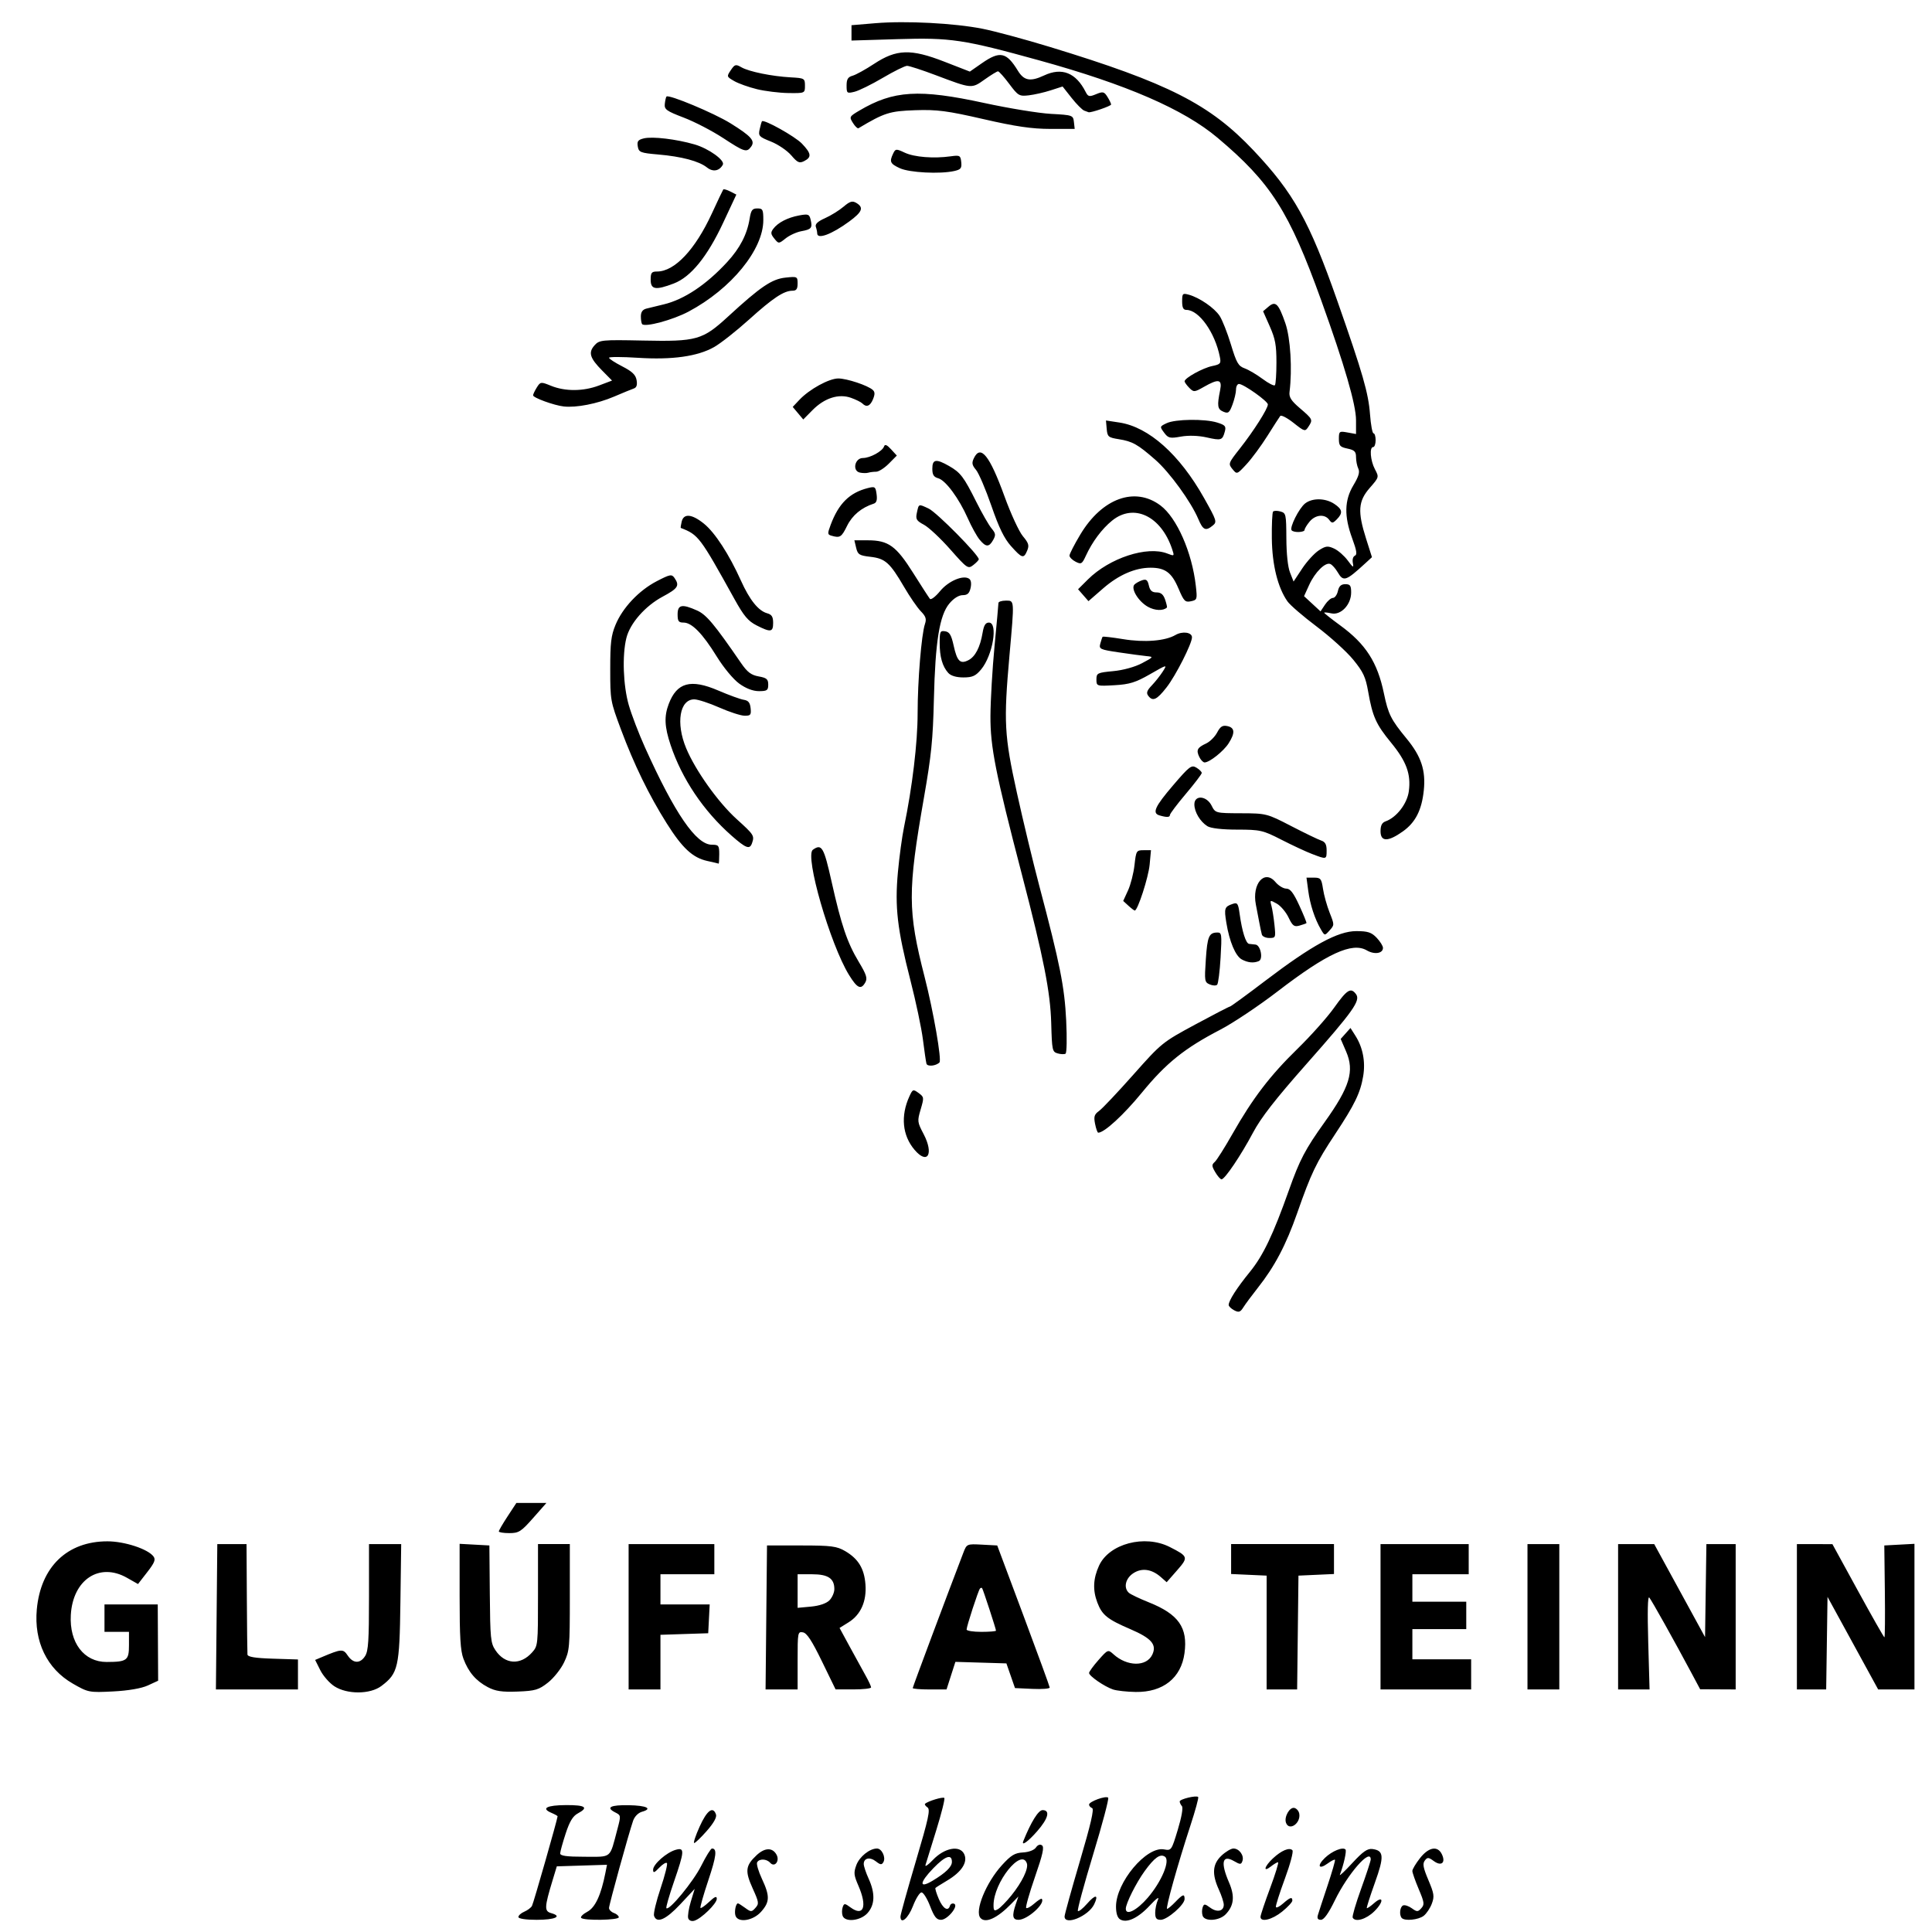 <?xml version="1.0" encoding="UTF-8" standalone="no"?>
<!-- Created with Inkscape (http://www.inkscape.org/) -->

<svg
   xmlns:dc="http://purl.org/dc/elements/1.1/"
   xmlns:cc="http://creativecommons.org/ns#"
   xmlns:rdf="http://www.w3.org/1999/02/22-rdf-syntax-ns#"
   xmlns:svg="http://www.w3.org/2000/svg"
   xmlns="http://www.w3.org/2000/svg"
   xmlns:sodipodi="http://sodipodi.sourceforge.net/DTD/sodipodi-0.dtd"
   xmlns:inkscape="http://www.inkscape.org/namespaces/inkscape"
   width="256mm"
   height="256mm"
   viewBox="0 0 256 256"
   version="1.1"
   id="svg8"
   inkscape:version="0.92.2 5c3e80d, 2017-08-06"
   sodipodi:docname="Laxness.svg">
  <defs
     id="defs2" />
  <sodipodi:namedview
     id="base"
     pagecolor="#ffffff"
     bordercolor="#666666"
     borderopacity="1.0"
     inkscape:pageopacity="0"
     inkscape:pageshadow="2"
     inkscape:zoom="0.24748737"
     inkscape:cx="517.2839"
     inkscape:cy="582.85566"
     inkscape:document-units="mm"
     inkscape:current-layer="layer1"
     showgrid="false"
     showguides="false"
     inkscape:window-width="1280"
     inkscape:window-height="778"
     inkscape:window-x="0"
     inkscape:window-y="0"
     inkscape:window-maximized="1" />
  <g
     inkscape:label="Layer 1"
     inkscape:groupmode="layer"
     id="layer1"
     transform="translate(0,-41)">
    <path
       style="fill:#000000;stroke-width:0.343"
       d="m 91.194,295.183 c -0.096,-0.281 0.057,-1.272 0.34,-2.203 l 0.515,-1.693 -1.919,2.05 c -1.904,2.033 -3.11,2.562 -3.467,1.52 -0.1,-0.291 0.291,-1.931 0.868,-3.643 0.577,-1.712 0.955,-3.219 0.84,-3.348 -0.115,-0.129 -0.574,0.149 -1.02,0.617 -0.651,0.685 -0.81,0.737 -0.81,0.262 0,-0.725 1.791,-2.298 3.002,-2.637 1.197,-0.334 1.169,0.146 -0.249,4.258 -0.628,1.821 -1.076,3.385 -0.995,3.475 0.352,0.394 3.573,-3.52 4.617,-5.611 0.63,-1.261 1.27,-2.293 1.422,-2.293 0.71,0 0.595,0.993 -0.487,4.229 -0.643,1.923 -1.109,3.563 -1.035,3.646 0.074,0.083 0.591,-0.28 1.149,-0.805 0.747,-0.704 1.014,-0.811 1.014,-0.405 0,0.635 -2.051,2.635 -2.982,2.907 -0.365,0.107 -0.701,-0.03 -0.803,-0.327 z m 57.224,0.143 c -0.354,-0.222 -0.541,-0.808 -0.541,-1.7 0,-3.195 4.024,-7.996 6.349,-7.573 0.984,0.179 1.005,0.149 1.837,-2.602 0.509,-1.684 0.725,-2.919 0.547,-3.128 -0.162,-0.19 -0.295,-0.469 -0.295,-0.62 0,-0.313 2.223,-0.846 2.453,-0.589 0.083,0.093 -0.38,1.789 -1.028,3.769 -1.68,5.127 -3.336,11.049 -3.089,11.049 0.116,0 0.604,-0.409 1.085,-0.909 1.005,-1.044 1.228,-1.114 1.228,-0.39 0,0.754 -2.293,2.752 -3.157,2.752 -0.575,0 -0.737,-0.205 -0.737,-0.932 0,-0.513 0.164,-1.29 0.364,-1.726 0.218,-0.475 -0.212,-0.172 -1.071,0.755 -1.555,1.678 -3.074,2.388 -3.944,1.843 z m 3.684,-2.889 c 1.826,-2.132 2.984,-4.912 2.257,-5.415 -0.62,-0.429 -1.387,0.116 -2.689,1.914 -1.13,1.56 -2.495,4.287 -2.495,4.983 0,0.964 1.47,0.22 2.927,-1.481 z m -83.411,2.577 c 0,-0.205 0.351,-0.522 0.78,-0.704 0.429,-0.183 0.888,-0.528 1.02,-0.768 0.2,-0.363 3.392,-11.536 3.392,-11.874 0,-0.06 -0.374,-0.268 -0.831,-0.463 -1.395,-0.594 -0.594,-1.01 1.966,-1.021 2.566,-0.011 3.019,0.313 1.542,1.106 -0.653,0.351 -1.083,1.062 -1.603,2.655 -0.391,1.197 -0.72,2.38 -0.73,2.63 -0.014,0.335 0.837,0.454 3.234,0.454 3.669,0 3.298,0.308 4.331,-3.588 0.502,-1.891 0.501,-1.893 -0.286,-2.295 -1.274,-0.65 -0.623,-0.99 1.81,-0.947 2.37,0.042 3.212,0.459 1.752,0.869 -0.5,0.14 -0.984,0.63 -1.178,1.192 -0.589,1.704 -3.187,11.117 -3.19,11.559 -10e-4,0.236 0.289,0.534 0.646,0.66 0.357,0.127 0.649,0.383 0.649,0.57 0,0.391 -4.645,0.468 -4.989,0.082 -0.126,-0.141 0.245,-0.509 0.825,-0.818 1.044,-0.556 1.814,-2.218 2.392,-5.166 l 0.207,-1.054 -3.325,0.104 -3.325,0.104 -0.561,1.852 c -1.089,3.591 -1.109,4.089 -0.174,4.351 1.515,0.426 0.51,0.883 -1.941,0.883 -1.432,0 -2.415,-0.151 -2.415,-0.372 z m 28.766,-0.173 c -0.18,-0.526 0.041,-1.635 0.326,-1.635 0.076,0 0.508,0.271 0.958,0.601 0.762,0.559 0.857,0.559 1.355,0.001 0.498,-0.558 0.472,-0.741 -0.367,-2.596 -1.033,-2.285 -0.951,-2.998 0.503,-4.369 1.097,-1.033 2.112,-1.071 2.656,-0.098 0.47,0.84 -0.236,1.754 -0.836,1.082 -0.479,-0.536 -1.446,-0.569 -1.728,-0.058 -0.115,0.208 0.169,1.186 0.63,2.174 1.075,2.302 1.056,3.076 -0.11,4.381 -1.067,1.195 -3.052,1.498 -3.388,0.517 z m 14.19,0 c -0.103,-0.3 -0.097,-0.808 0.013,-1.13 0.183,-0.534 0.273,-0.531 1.035,0.028 1.74,1.276 2.249,-0.102 1.055,-2.854 -0.619,-1.427 -0.651,-1.745 -0.279,-2.752 0.412,-1.115 1.759,-2.195 2.736,-2.195 0.638,0 1.195,1.173 0.852,1.794 -0.218,0.395 -0.398,0.38 -0.988,-0.083 -0.803,-0.63 -1.621,-0.458 -1.621,0.341 0,0.286 0.292,1.162 0.649,1.945 0.884,1.941 0.835,3.459 -0.148,4.559 -0.927,1.038 -2.994,1.255 -3.305,0.347 z m 7.671,0.101 c 0,-0.244 0.912,-3.521 2.026,-7.283 1.705,-5.755 1.951,-6.891 1.551,-7.168 -0.261,-0.181 -0.407,-0.395 -0.323,-0.476 0.368,-0.355 2.385,-0.966 2.556,-0.774 0.104,0.116 -0.377,2.039 -1.069,4.272 -0.692,2.233 -1.333,4.305 -1.426,4.605 -0.093,0.3 0.347,7.3e-4 0.977,-0.665 1.522,-1.607 3.568,-1.995 4.146,-0.787 0.514,1.076 -0.322,2.374 -2.275,3.531 -0.776,0.46 -1.465,0.895 -1.53,0.969 -0.065,0.073 0.134,0.726 0.442,1.45 0.553,1.298 1.242,1.715 1.485,0.899 0.069,-0.23 0.31,-0.349 0.537,-0.264 0.671,0.251 -0.853,2.135 -1.727,2.135 -0.588,0 -0.897,-0.388 -1.446,-1.817 -0.384,-0.999 -0.895,-1.817 -1.136,-1.817 -0.241,0 -0.752,0.818 -1.136,1.817 -0.631,1.642 -1.654,2.491 -1.654,1.373 z m 4.263,-4.741 c 1.729,-1.038 2.552,-1.841 2.552,-2.489 0,-1.093 -0.876,-0.801 -2.441,0.815 -1.89,1.951 -1.945,2.774 -0.111,1.674 z m 6.338,4.943 c -0.807,-0.904 0.725,-4.672 2.849,-7.007 1.198,-1.316 1.7,-1.619 2.785,-1.678 0.772,-0.042 1.485,-0.314 1.712,-0.653 0.238,-0.356 0.55,-0.467 0.804,-0.287 0.321,0.227 0.109,1.182 -0.932,4.189 -0.741,2.142 -1.265,3.988 -1.163,4.101 0.102,0.114 0.58,-0.141 1.063,-0.567 0.483,-0.425 0.932,-0.713 0.998,-0.639 0.532,0.596 -1.888,2.783 -3.079,2.783 -0.791,0 -0.884,-0.53 -0.363,-2.066 l 0.347,-1.023 -0.915,0.944 c -1.869,1.928 -3.435,2.654 -4.106,1.903 z m 4.093,-2.988 c 1.421,-1.762 2.289,-3.561 2.052,-4.253 -0.717,-2.094 -4.415,2.547 -4.415,5.541 0,0.738 0.094,0.82 0.596,0.52 0.328,-0.196 1.123,-1.01 1.767,-1.808 z m 7.049,2.786 c 0,-0.244 0.913,-3.54 2.028,-7.325 1.454,-4.932 1.913,-6.925 1.623,-7.036 -0.223,-0.086 -0.406,-0.293 -0.406,-0.46 0,-0.41 2.257,-1.226 2.534,-0.916 0.12,0.134 -0.777,3.518 -1.993,7.52 -1.216,4.002 -2.126,7.371 -2.021,7.488 0.104,0.117 0.647,-0.311 1.206,-0.951 1.12,-1.283 1.582,-1.251 0.953,0.065 -0.752,1.573 -3.924,2.879 -3.924,1.616 z m 18.291,-0.101 c -0.103,-0.3 -0.101,-0.796 0.005,-1.103 0.17,-0.496 0.281,-0.492 1.006,0.04 0.911,0.668 1.793,0.475 1.793,-0.394 0,-0.314 -0.292,-1.212 -0.649,-1.996 -0.949,-2.082 -0.848,-3.382 0.349,-4.51 0.549,-0.517 1.261,-0.941 1.583,-0.941 0.763,0 1.438,0.929 1.193,1.643 -0.172,0.503 -0.293,0.505 -1.131,0.019 -1.546,-0.895 -1.795,0.188 -0.651,2.826 0.792,1.826 0.663,3.078 -0.435,4.224 -0.845,0.881 -2.785,1.003 -3.063,0.192 z m 7.671,0.151 c 0,-0.217 0.575,-1.934 1.277,-3.816 0.702,-1.882 1.173,-3.422 1.046,-3.422 -0.127,0 -0.556,0.255 -0.952,0.566 -1.072,0.841 -0.873,0.005 0.251,-1.053 1.139,-1.073 2.227,-1.528 2.611,-1.093 0.15,0.17 -0.302,1.862 -1.004,3.761 -0.702,1.899 -1.237,3.587 -1.19,3.751 0.048,0.164 0.471,-0.04 0.941,-0.454 0.95,-0.837 1.239,-0.928 1.239,-0.392 0,0.199 -0.606,0.853 -1.347,1.454 -1.335,1.083 -2.872,1.457 -2.872,0.698 z m 7.605,-0.242 c 0.101,-0.35 0.677,-2.108 1.279,-3.907 0.602,-1.799 1.044,-3.334 0.983,-3.411 -0.061,-0.077 -0.493,0.14 -0.961,0.483 -1.191,0.874 -1.47,0.323 -0.372,-0.735 0.944,-0.91 2.384,-1.494 2.729,-1.108 0.17,0.19 -0.236,2.011 -0.746,3.347 -0.083,0.217 0.663,-0.489 1.658,-1.567 1.399,-1.517 1.999,-1.935 2.654,-1.847 1.528,0.205 1.583,0.969 0.321,4.487 -0.638,1.78 -1.117,3.284 -1.065,3.343 0.052,0.059 0.473,-0.225 0.934,-0.631 1.298,-1.143 1.351,-0.214 0.06,1.055 -1.078,1.06 -2.513,1.48 -2.866,0.84 -0.087,-0.158 0.415,-1.877 1.117,-3.821 0.701,-1.944 1.275,-3.695 1.275,-3.892 0,-1.574 -3.03,1.881 -4.75,5.417 -0.842,1.73 -1.448,2.579 -1.844,2.581 -0.416,0.001 -0.535,-0.185 -0.405,-0.634 z m 11.11,0.394 c -0.365,-0.408 -0.24,-1.505 0.189,-1.67 0.223,-0.086 0.743,0.089 1.155,0.389 0.668,0.485 0.804,0.484 1.246,-0.011 0.445,-0.498 0.41,-0.76 -0.344,-2.544 -0.462,-1.094 -0.84,-2.172 -0.84,-2.395 0,-0.224 0.453,-0.985 1.007,-1.691 1.159,-1.479 2.346,-1.69 2.906,-0.519 0.538,1.126 -0.069,1.632 -1.074,0.895 -0.697,-0.511 -0.851,-0.519 -1.191,-0.06 -0.312,0.421 -0.217,0.939 0.473,2.572 0.764,1.808 0.817,2.17 0.463,3.129 -0.221,0.597 -0.706,1.324 -1.078,1.615 -0.692,0.543 -2.523,0.724 -2.912,0.288 z M 92.707,283.03 c 0.968,-2.148 1.773,-2.747 2.164,-1.608 0.128,0.372 -0.296,1.134 -1.214,2.18 -0.775,0.885 -1.527,1.608 -1.671,1.608 -0.144,0 0.181,-0.981 0.721,-2.18 z m 42.894,1.908 c 1.024,-2.536 1.991,-4.088 2.546,-4.088 1.045,0 0.758,1.114 -0.722,2.803 -1.219,1.391 -2.124,2.029 -1.824,1.286 z m 34.796,-2.425 c -0.263,-0.768 0.485,-2.088 1.108,-1.954 0.298,0.064 0.593,0.409 0.654,0.766 0.222,1.289 -1.362,2.357 -1.762,1.188 z M 9.626,264.074 c -3.402,-1.956 -5.143,-5.563 -4.748,-9.834 0.521,-5.63 4.034,-9.011 9.36,-9.006 2.271,0.001 5.37,1.02 6.099,2.003 0.311,0.419 0.149,0.825 -0.833,2.088 l -1.218,1.568 -1.464,-0.83 c -3.663,-2.076 -7.171,0.248 -7.439,4.927 -0.21,3.676 1.746,6.24 4.753,6.23 2.692,-0.009 2.954,-0.206 2.954,-2.218 v -1.775 H 15.468 13.845 v -1.817 -1.817 h 3.529 3.529 l 0.026,5.055 0.026,5.055 -1.365,0.628 c -0.85,0.391 -2.588,0.69 -4.61,0.792 -3.172,0.16 -3.293,0.136 -5.355,-1.049 z m 34.679,0.365 c -0.65,-0.422 -1.489,-1.38 -1.865,-2.129 l -0.683,-1.361 0.891,-0.376 c 2.61,-1.1 2.816,-1.113 3.426,-0.207 0.727,1.079 1.66,1.1 2.315,0.052 0.415,-0.663 0.505,-2.061 0.505,-7.813 v -7.006 h 2.133 2.133 l -0.104,7.722 c -0.116,8.62 -0.294,9.401 -2.523,11.083 -1.478,1.115 -4.537,1.133 -6.228,0.035 z m 20.329,0.116 c -1.578,-0.838 -2.563,-1.99 -3.23,-3.776 -0.394,-1.055 -0.502,-2.844 -0.502,-8.28 v -6.934 l 1.972,0.108 1.972,0.108 0.056,6.424 c 0.052,5.906 0.111,6.507 0.739,7.45 1.267,1.904 3.317,2.031 4.863,0.3 0.772,-0.864 0.783,-0.977 0.783,-7.617 v -6.74 h 2.109 2.109 v 7.029 c 0,6.657 -0.04,7.114 -0.755,8.631 -0.415,0.881 -1.377,2.092 -2.137,2.692 -1.222,0.964 -1.689,1.102 -4.032,1.191 -2.066,0.079 -2.936,-0.051 -3.948,-0.588 z m 82.842,0.307 c -1.134,-0.382 -3.169,-1.784 -3.169,-2.183 0,-0.168 0.564,-0.943 1.253,-1.722 1.236,-1.397 1.263,-1.408 1.979,-0.76 1.818,1.648 4.387,1.672 5.148,0.048 0.622,-1.328 -0.104,-2.167 -2.921,-3.378 -3.05,-1.311 -3.737,-1.867 -4.367,-3.533 -0.621,-1.643 -0.551,-3.164 0.226,-4.868 1.33,-2.919 6.052,-4.169 9.374,-2.481 2.462,1.251 2.494,1.354 0.957,3.108 l -1.365,1.558 -0.775,-0.683 c -1.212,-1.068 -2.526,-1.247 -3.657,-0.5 -1.035,0.685 -1.312,1.925 -0.577,2.588 0.223,0.201 1.406,0.766 2.629,1.255 3.96,1.582 5.201,3.349 4.74,6.749 -0.445,3.283 -2.843,5.187 -6.464,5.134 -1.167,-0.017 -2.521,-0.166 -3.01,-0.331 z m -118.774,-9.632 0.091,-9.631 h 1.937 1.937 l 0.041,7.086 c 0.022,3.898 0.059,7.291 0.081,7.541 0.029,0.323 0.999,0.484 3.367,0.558 l 3.326,0.104 v 1.986 1.986 l -5.436,2.4e-4 -5.436,2.5e-4 z m 54.593,-2.3e-4 v -9.63 h 5.679 5.679 v 1.999 1.999 h -3.57 -3.57 v 1.999 1.999 h 3.262 3.262 l -0.098,1.908 -0.098,1.908 -3.164,0.104 -3.164,0.104 v 3.621 3.621 h -2.109 -2.109 z m 18.242,0.091 0.095,-9.539 4.543,3.2e-4 c 3.964,2.8e-4 4.707,0.096 5.823,0.752 1.732,1.017 2.517,2.306 2.678,4.399 0.173,2.244 -0.618,4.025 -2.234,5.032 l -1.197,0.746 1.374,2.53 c 0.756,1.392 1.695,3.103 2.088,3.802 0.393,0.7 0.715,1.395 0.716,1.544 6.5e-4,0.15 -1.058,0.271 -2.352,0.269 l -2.353,-0.004 -1.811,-3.721 c -1.333,-2.739 -1.997,-3.752 -2.515,-3.837 -0.685,-0.113 -0.704,-0.009 -0.704,3.725 v 3.841 h -2.123 -2.123 z m 8.365,-2.266 c 0.36,-0.365 0.654,-1.035 0.654,-1.489 0,-1.414 -0.83,-1.968 -2.944,-1.968 h -1.924 v 2.225 2.225 l 1.78,-0.165 c 1.096,-0.102 2.031,-0.42 2.434,-0.828 z m 11.039,11.621 c 0,-0.147 4.548,-12.304 6.701,-17.912 0.457,-1.191 0.471,-1.197 2.478,-1.09 l 2.018,0.108 3.466,9.267 c 1.906,5.097 3.476,9.397 3.489,9.555 0.013,0.159 -1.017,0.24 -2.289,0.182 l -2.312,-0.107 -0.569,-1.635 -0.569,-1.635 -3.38,-0.102 -3.38,-0.102 -0.587,1.829 -0.587,1.829 h -2.239 c -1.232,0 -2.239,-0.083 -2.239,-0.185 z m 11.034,-7.608 c 0,-0.224 -1.704,-5.438 -1.838,-5.623 -0.06,-0.083 -0.189,-0.062 -0.286,0.047 -0.219,0.245 -1.77,5.001 -1.77,5.428 0,0.171 0.876,0.31 1.947,0.31 1.071,0 1.947,-0.072 1.947,-0.161 z m 35.861,0.252 v -7.541 l -2.353,-0.107 -2.353,-0.107 v -1.983 -1.983 h 6.815 6.815 v 1.983 1.983 l -2.353,0.107 -2.353,0.107 -0.088,7.541 -0.088,7.541 -2.022,2e-4 -2.022,1.8e-4 z m 15.091,-2.09 v -9.63 h 5.842 5.842 v 1.999 1.999 h -3.732 -3.732 v 1.817 1.817 h 3.57 3.57 v 1.817 1.817 h -3.57 -3.57 v 1.999 1.999 h 3.894 3.894 v 1.999 1.999 h -6.004 -6.004 z m 19.472,0 v -9.63 h 2.109 2.109 v 9.63 9.63 h -2.109 -2.109 z m 12.008,0 v -9.63 h 2.392 2.392 l 3.369,6.163 3.369,6.163 0.089,-6.163 0.089,-6.163 h 1.94 1.94 v 9.63 9.63 l -2.353,-0.011 -2.353,-0.011 -1.11,-2.079 c -2.317,-4.342 -5.326,-9.725 -5.631,-10.074 -0.207,-0.237 -0.255,1.821 -0.14,5.905 l 0.177,6.269 h -2.084 -2.084 v -9.63 z m 23.691,0 v -9.63 l 2.353,0.004 2.353,0.004 3.38,6.174 c 1.859,3.396 3.438,6.174 3.51,6.174 0.072,0 0.098,-2.739 0.058,-6.087 l -0.073,-6.087 1.998,-0.108 1.998,-0.108 v 9.648 9.648 h -2.404 -2.404 l -3.356,-6.134 -3.356,-6.134 -0.089,6.134 -0.089,6.134 h -1.94 -1.94 z M 66.095,243.922 c 0,-0.123 0.524,-1.023 1.164,-1.999 l 1.164,-1.775 h 1.99 1.99 l -1.763,1.999 c -1.591,1.805 -1.898,1.999 -3.153,1.999 -0.765,0 -1.39,-0.101 -1.39,-0.224 z m 97.441,-29.301 c -0.402,-0.212 -0.73,-0.53 -0.73,-0.707 0,-0.573 1.075,-2.25 2.815,-4.389 1.756,-2.159 3.075,-4.922 5.176,-10.844 1.422,-4.006 2.149,-5.392 4.722,-8.99 3.335,-4.664 3.973,-6.76 2.848,-9.362 l -0.719,-1.663 0.649,-0.727 0.649,-0.727 0.655,1.032 c 0.983,1.549 1.347,3.439 1.029,5.344 -0.369,2.213 -1.124,3.774 -3.713,7.681 -2.523,3.806 -3.169,5.15 -5.027,10.456 -1.485,4.24 -2.979,7.079 -5.221,9.917 -0.787,0.997 -1.65,2.161 -1.918,2.588 -0.404,0.644 -0.611,0.71 -1.217,0.39 z m -2.503,-18.294 c -0.481,-0.821 -0.49,-0.992 -0.072,-1.363 0.263,-0.233 1.313,-1.896 2.335,-3.695 2.69,-4.738 4.989,-7.747 8.625,-11.293 1.766,-1.722 3.955,-4.178 4.864,-5.458 1.707,-2.402 2.207,-2.712 2.892,-1.788 0.63,0.85 -0.335,2.211 -6.561,9.253 -4.126,4.667 -6.028,7.109 -7.083,9.096 -1.6,3.013 -3.74,6.187 -4.171,6.187 -0.154,0 -0.527,-0.422 -0.829,-0.939 z m -39.849,-2.968 c -1.621,-1.902 -1.87,-4.491 -0.683,-7.088 0.433,-0.948 0.498,-0.971 1.213,-0.447 0.734,0.539 0.742,0.6 0.28,2.173 -0.46,1.564 -0.447,1.674 0.39,3.273 1.383,2.642 0.532,4.122 -1.2,2.089 z m 23.919,-3.438 c -0.193,-0.982 -0.107,-1.255 0.542,-1.726 0.424,-0.308 2.467,-2.471 4.54,-4.808 3.709,-4.18 3.841,-4.287 8.187,-6.632 2.429,-1.311 4.502,-2.384 4.606,-2.384 0.104,0 2.212,-1.538 4.684,-3.418 6.183,-4.701 9.617,-6.575 12.05,-6.575 1.527,0 2.016,0.16 2.702,0.881 0.461,0.485 0.837,1.087 0.837,1.338 0,0.747 -1.131,0.924 -2.141,0.334 -1.937,-1.13 -5.269,0.402 -11.821,5.434 -2.493,1.915 -5.913,4.199 -7.6,5.076 -4.737,2.462 -7.173,4.418 -10.383,8.337 -2.428,2.964 -4.983,5.31 -5.785,5.31 -0.104,0 -0.292,-0.525 -0.418,-1.167 z m -22.344,-7.984 c -0.069,-0.264 -0.28,-1.706 -0.469,-3.205 -0.189,-1.499 -0.933,-5.019 -1.652,-7.823 -1.75,-6.824 -2.085,-9.719 -1.66,-14.352 0.186,-2.029 0.55,-4.713 0.809,-5.965 1.099,-5.308 1.802,-11.183 1.802,-15.07 0,-4.311 0.506,-10.47 0.974,-11.847 0.224,-0.66 0.112,-1.001 -0.555,-1.685 -0.46,-0.472 -1.456,-1.921 -2.214,-3.22 -1.875,-3.212 -2.494,-3.766 -4.457,-3.99 -1.47,-0.168 -1.681,-0.3 -1.892,-1.188 l -0.237,-0.999 h 1.789 c 2.714,0 3.748,0.745 5.998,4.32 1.083,1.722 2.084,3.269 2.223,3.438 0.139,0.169 0.742,-0.289 1.341,-1.019 1.105,-1.347 3.074,-2.186 3.858,-1.644 0.251,0.174 0.322,0.632 0.189,1.225 -0.16,0.715 -0.418,0.948 -1.05,0.948 -0.514,0 -1.193,0.426 -1.76,1.106 -1.308,1.568 -1.866,5.021 -2.051,12.704 -0.129,5.35 -0.337,7.412 -1.313,12.992 -2.174,12.431 -2.165,15.017 0.082,23.784 1.17,4.566 2.289,11.009 1.969,11.333 -0.472,0.476 -1.612,0.582 -1.722,0.159 z m 17.389,-1.355 c -0.715,-0.206 -0.756,-0.394 -0.857,-4.031 -0.114,-4.104 -1.008,-8.635 -3.872,-19.624 -3.513,-13.478 -4.205,-16.968 -4.18,-21.078 0.013,-2.099 0.256,-6.249 0.541,-9.223 0.285,-2.974 0.518,-5.55 0.518,-5.724 0,-0.174 0.438,-0.316 0.974,-0.316 1.167,0 1.152,-0.224 0.487,7.268 -0.784,8.837 -0.689,10.598 0.987,18.204 0.811,3.679 2.145,9.225 2.965,12.323 2.75,10.39 3.346,13.376 3.564,17.844 0.115,2.374 0.078,4.294 -0.086,4.394 -0.16,0.098 -0.628,0.081 -1.041,-0.037 z m -27.653,-10.401 c -2.501,-4.07 -5.888,-15.802 -4.788,-16.583 1.179,-0.838 1.454,-0.371 2.48,4.216 1.296,5.795 2.071,8.083 3.602,10.634 1.021,1.701 1.174,2.177 0.871,2.721 -0.571,1.023 -1.069,0.795 -2.165,-0.987 z m 47.803,1.26 c -0.689,-0.296 -0.712,-0.444 -0.519,-3.324 0.205,-3.048 0.418,-3.543 1.531,-3.553 0.574,-0.005 0.603,0.219 0.424,3.318 -0.106,1.828 -0.31,3.446 -0.454,3.596 -0.144,0.15 -0.586,0.134 -0.983,-0.037 z m 4.244,-3.311 c -0.832,-0.451 -1.632,-2.35 -2.042,-4.843 -0.318,-1.939 -0.248,-2.149 0.842,-2.517 0.622,-0.21 0.724,-0.062 0.915,1.322 0.321,2.321 0.822,3.913 1.25,3.976 0.209,0.03 0.589,0.072 0.844,0.092 0.678,0.054 1.062,1.927 0.449,2.19 -0.68,0.292 -1.452,0.217 -2.259,-0.221 z m 2.66,-3.298 c -0.069,-0.25 -0.217,-0.945 -0.329,-1.544 -0.112,-0.6 -0.321,-1.688 -0.464,-2.419 -0.543,-2.767 1.148,-4.717 2.596,-2.991 0.4,0.477 1.043,0.868 1.429,0.868 0.53,0 0.951,0.544 1.731,2.238 0.567,1.231 0.993,2.28 0.946,2.333 -0.047,0.052 -0.458,0.2 -0.915,0.328 -0.713,0.2 -0.919,0.048 -1.46,-1.079 -0.346,-0.722 -1.047,-1.546 -1.558,-1.831 -0.897,-0.502 -0.921,-0.492 -0.706,0.291 0.122,0.445 0.303,1.587 0.402,2.536 0.174,1.677 0.155,1.726 -0.683,1.726 -0.475,0 -0.919,-0.204 -0.989,-0.454 z m 7.822,-0.683 c -0.814,-1.393 -1.432,-3.284 -1.678,-5.131 l -0.23,-1.726 h 0.982 c 0.897,0 1.001,0.129 1.208,1.496 0.124,0.823 0.517,2.233 0.873,3.133 0.646,1.636 0.646,1.638 -0.002,2.364 -0.649,0.726 -0.649,0.726 -1.152,-0.135 z m -25.499,-3.133 -0.695,-0.636 0.639,-1.397 c 0.352,-0.768 0.738,-2.281 0.858,-3.362 0.211,-1.89 0.256,-1.965 1.201,-1.965 h 0.982 l -0.176,1.908 c -0.155,1.678 -1.582,6.087 -1.971,6.087 -0.079,0 -0.457,-0.286 -0.839,-0.636 z m -55.802,-5.933 c -1.937,-0.426 -3.311,-1.701 -5.384,-4.992 -2.343,-3.721 -4.325,-7.787 -6.055,-12.424 -1.402,-3.757 -1.424,-3.88 -1.424,-7.995 -3.04e-4,-3.512 0.111,-4.449 0.698,-5.871 0.939,-2.274 3.1,-4.563 5.468,-5.791 1.771,-0.918 1.984,-0.956 2.353,-0.419 0.696,1.014 0.466,1.376 -1.566,2.464 -2.325,1.244 -4.331,3.531 -4.817,5.491 -0.568,2.289 -0.423,6.299 0.32,8.882 0.369,1.282 1.334,3.803 2.145,5.602 3.955,8.775 6.789,12.901 8.861,12.901 0.905,0 0.981,0.099 0.981,1.272 0,0.7 -0.037,1.254 -0.081,1.232 -0.045,-0.022 -0.718,-0.18 -1.497,-0.351 z m 80.115,-0.931 c -0.803,-0.308 -2.629,-1.159 -4.057,-1.891 -2.436,-1.248 -2.797,-1.33 -5.842,-1.332 -2.002,-0.001 -3.519,-0.176 -3.959,-0.457 -0.964,-0.615 -1.72,-1.887 -1.72,-2.893 0,-1.272 1.623,-1.15 2.284,0.172 0.494,0.989 0.533,0.999 3.894,1.01 3.343,0.011 3.445,0.037 6.64,1.69 1.785,0.923 3.574,1.787 3.976,1.921 0.542,0.18 0.73,0.517 0.73,1.308 0,1.221 0.005,1.22 -1.947,0.47 z M 96.926,151.721 c -3.711,-3.268 -6.571,-7.522 -8.067,-12 -0.807,-2.414 -0.871,-3.794 -0.254,-5.428 1.085,-2.872 2.914,-3.369 6.582,-1.79 1.402,0.604 2.915,1.154 3.361,1.222 0.609,0.094 0.837,0.374 0.914,1.124 0.091,0.883 -0.004,0.998 -0.811,0.987 -0.503,-0.007 -2.009,-0.497 -3.348,-1.089 -1.339,-0.592 -2.827,-1.077 -3.308,-1.078 -1.936,-0.003 -2.461,3.14 -1.08,6.462 1.227,2.952 4.241,7.183 6.706,9.412 2.285,2.067 2.365,2.192 2.028,3.174 -0.303,0.884 -0.789,0.706 -2.724,-0.997 z m 86.002,-0.584 c 0,-0.758 0.194,-1.135 0.67,-1.304 1.451,-0.516 2.857,-2.336 3.078,-3.983 0.304,-2.272 -0.313,-3.96 -2.357,-6.45 -1.99,-2.424 -2.452,-3.453 -3.03,-6.759 -0.34,-1.939 -0.65,-2.602 -1.978,-4.229 -0.866,-1.061 -3.04,-3.032 -4.831,-4.38 -1.791,-1.348 -3.538,-2.851 -3.882,-3.342 -1.285,-1.83 -2.031,-4.829 -2.073,-8.341 -0.022,-1.832 0.052,-3.434 0.165,-3.561 0.113,-0.127 0.551,-0.133 0.974,-0.014 0.737,0.207 0.769,0.353 0.786,3.561 0.011,2.085 0.194,3.793 0.487,4.534 l 0.469,1.189 1.136,-1.718 c 0.625,-0.945 1.615,-2.029 2.2,-2.41 0.916,-0.596 1.2,-0.629 2.039,-0.24 0.536,0.249 1.349,0.962 1.807,1.584 0.702,0.954 0.807,1.007 0.674,0.338 -0.091,-0.46 0.02,-0.871 0.265,-0.976 0.326,-0.14 0.246,-0.665 -0.353,-2.295 -1.084,-2.953 -1.037,-5.045 0.158,-7.039 0.703,-1.172 0.871,-1.746 0.649,-2.211 -0.165,-0.346 -0.3,-1.03 -0.3,-1.52 0,-0.732 -0.204,-0.935 -1.136,-1.131 -0.987,-0.207 -1.136,-0.376 -1.136,-1.29 0,-0.998 0.057,-1.041 1.136,-0.845 l 1.136,0.206 v -1.824 c 0,-2.065 -1.523,-7.311 -4.615,-15.896 C 170.823,69.009 168.399,65.208 161.339,59.262 156.852,55.483 149.29,52.2 137.692,48.997 127.624,46.216 125.993,45.972 118.913,46.187 l -6.085,0.185 v -1.016 -1.016 l 3.164,-0.266 c 4.028,-0.339 10.439,-0.006 14.198,0.737 1.606,0.318 5.623,1.401 8.925,2.409 15.7,4.788 21.209,7.588 26.992,13.719 5.312,5.631 7.389,9.361 11.095,19.927 3.386,9.654 4.12,12.205 4.334,15.052 0.103,1.376 0.312,2.502 0.465,2.502 0.153,0 0.277,0.409 0.277,0.909 0,0.5 -0.146,0.909 -0.325,0.909 -0.517,0 -0.376,1.789 0.231,2.939 0.555,1.051 0.554,1.054 -0.693,2.484 -1.526,1.75 -1.622,3.119 -0.474,6.732 l 0.774,2.437 -0.86,0.79 c -2.623,2.408 -2.923,2.504 -3.695,1.184 -0.283,-0.483 -0.715,-0.964 -0.96,-1.07 -0.657,-0.282 -2.032,1.077 -2.806,2.776 l -0.677,1.486 1.092,1.009 1.092,1.009 0.595,-0.894 c 0.327,-0.492 0.799,-0.894 1.049,-0.894 0.249,0 0.545,-0.409 0.657,-0.909 0.146,-0.652 0.423,-0.909 0.98,-0.909 0.649,0 0.776,0.182 0.776,1.107 0,1.605 -1.362,3.04 -2.618,2.759 -0.524,-0.117 -0.952,-0.155 -0.952,-0.083 0,0.071 0.949,0.822 2.109,1.669 3.395,2.477 4.94,4.876 5.801,9.01 0.577,2.768 0.93,3.473 3,5.989 1.953,2.374 2.566,4.224 2.284,6.897 -0.274,2.598 -1.11,4.232 -2.768,5.409 -1.975,1.403 -2.962,1.395 -2.962,-0.025 z m -29.289,-2.092 c -1.008,-0.295 -0.616,-1.162 1.803,-3.987 2.165,-2.529 2.433,-2.732 3.083,-2.342 0.392,0.235 0.712,0.552 0.712,0.705 0,0.153 -0.949,1.4 -2.109,2.772 -1.16,1.371 -2.109,2.631 -2.109,2.798 0,0.318 -0.42,0.335 -1.379,0.054 z m 5.27,-7.752 c -0.433,-0.906 -0.266,-1.233 0.908,-1.778 0.505,-0.234 1.162,-0.888 1.46,-1.452 0.424,-0.804 0.718,-0.988 1.36,-0.851 0.989,0.212 1.039,0.904 0.164,2.28 -0.665,1.046 -2.536,2.535 -3.185,2.535 -0.196,0 -0.514,-0.33 -0.707,-0.734 z m -6.768,-8.11 c -0.276,-0.372 -0.164,-0.692 0.479,-1.363 0.461,-0.482 1.117,-1.312 1.458,-1.844 0.612,-0.956 0.592,-0.951 -1.688,0.358 -1.904,1.094 -2.725,1.349 -4.707,1.461 -2.368,0.134 -2.401,0.123 -2.401,-0.76 0,-0.844 0.127,-0.907 2.227,-1.105 1.311,-0.123 2.88,-0.556 3.813,-1.052 1.541,-0.819 1.559,-0.846 0.613,-0.938 -0.535,-0.052 -2.183,-0.274 -3.662,-0.493 -2.53,-0.375 -2.676,-0.444 -2.475,-1.177 0.117,-0.428 0.254,-0.831 0.304,-0.894 0.05,-0.064 1.273,0.078 2.718,0.314 2.831,0.464 5.564,0.247 6.936,-0.55 0.925,-0.537 2.18,-0.364 2.187,0.303 0.01,0.82 -2.143,5.066 -3.359,6.627 -1.304,1.674 -1.845,1.92 -2.444,1.112 z M 97.95,131.58 c -0.791,-0.574 -2.062,-2.107 -2.985,-3.601 -1.877,-3.039 -3.293,-4.485 -4.393,-4.485 -0.657,0 -0.786,-0.179 -0.786,-1.09 0,-1.29 0.581,-1.406 2.578,-0.511 1.234,0.553 2.28,1.802 5.827,6.962 0.831,1.209 1.339,1.595 2.333,1.773 1.063,0.19 1.27,0.368 1.27,1.09 0,0.756 -0.152,0.862 -1.233,0.862 -0.795,0 -1.723,-0.355 -2.611,-0.999 z m 27.694,-1.419 c -0.776,-0.869 -1.132,-2.123 -1.132,-3.99 0,-1.49 0.066,-1.627 0.73,-1.521 0.577,0.092 0.813,0.491 1.124,1.904 0.457,2.074 0.867,2.478 1.953,1.924 0.91,-0.464 1.559,-1.72 1.88,-3.633 0.166,-0.992 0.389,-1.35 0.839,-1.35 1.24,0 0.513,4.353 -1.038,6.212 -0.722,0.865 -1.147,1.056 -2.35,1.056 -0.935,0 -1.665,-0.219 -2.006,-0.602 z m -25.398,-6.297 c -1.115,-0.567 -1.687,-1.247 -2.921,-3.474 -4.59,-8.284 -4.768,-8.52 -7.12,-9.438 -0.037,-0.015 0.016,-0.387 0.119,-0.828 0.263,-1.128 1.36,-1.026 2.963,0.274 1.457,1.182 3.323,4.058 4.888,7.533 1.153,2.561 2.308,4.002 3.469,4.329 0.619,0.174 0.8,0.462 0.8,1.276 0,1.237 -0.319,1.285 -2.198,0.33 z M 152.1,121.401 c -1.265,-0.711 -2.293,-2.407 -1.783,-2.941 0.176,-0.184 0.631,-0.441 1.012,-0.569 0.553,-0.187 0.734,-0.049 0.899,0.686 0.152,0.678 0.42,0.92 1.019,0.92 0.58,0 0.906,0.275 1.139,0.959 0.179,0.527 0.285,0.998 0.235,1.045 -0.485,0.463 -1.599,0.419 -2.521,-0.099 z m 4.044,-2.439 c -0.882,-2.088 -1.756,-2.737 -3.686,-2.737 -2.043,0 -4.233,0.954 -6.286,2.739 l -1.945,1.692 -0.689,-0.789 -0.689,-0.789 1.298,-1.292 c 2.862,-2.849 7.854,-4.484 10.516,-3.445 0.959,0.374 0.967,0.367 0.645,-0.595 -1.471,-4.384 -5.078,-6.092 -7.948,-3.763 -1.359,1.103 -2.628,2.805 -3.493,4.687 -0.492,1.07 -0.609,1.136 -1.346,0.759 -0.444,-0.227 -0.807,-0.592 -0.807,-0.812 0,-0.22 0.646,-1.478 1.436,-2.796 2.879,-4.806 7.234,-6.384 10.617,-3.846 2.166,1.625 4.183,6.211 4.685,10.652 0.203,1.796 0.181,1.864 -0.648,2.042 -0.77,0.165 -0.94,-0.009 -1.657,-1.708 z m -30.235,-5.173 c -1.284,-1.454 -2.851,-2.92 -3.481,-3.256 -0.987,-0.527 -1.118,-0.742 -0.946,-1.548 0.269,-1.259 0.205,-1.235 1.574,-0.594 1.062,0.497 6.665,6.168 6.638,6.718 -0.006,0.114 -0.334,0.459 -0.73,0.766 -0.693,0.537 -0.809,0.458 -3.055,-2.086 z m 8.069,-0.41 c -0.919,-1.03 -1.6,-2.425 -2.616,-5.36 -0.755,-2.183 -1.669,-4.321 -2.03,-4.752 -0.537,-0.64 -0.59,-0.923 -0.293,-1.544 0.895,-1.872 2.09,-0.384 4.063,5.053 0.834,2.299 1.928,4.67 2.431,5.269 0.768,0.915 0.861,1.222 0.577,1.908 -0.458,1.105 -0.687,1.043 -2.131,-0.574 z m -4.182,-0.879 c -0.368,-0.45 -1.068,-1.717 -1.555,-2.816 -1.171,-2.643 -2.932,-5.032 -3.913,-5.308 -0.61,-0.171 -0.79,-0.463 -0.79,-1.273 0,-1.258 0.495,-1.339 2.204,-0.363 1.535,0.877 1.959,1.435 3.624,4.763 0.75,1.499 1.655,3.076 2.011,3.505 0.561,0.674 0.59,0.882 0.221,1.544 -0.545,0.978 -0.967,0.966 -1.801,-0.052 z m -19.64,-0.522 c -0.514,-0.151 -0.522,-0.274 -0.09,-1.433 1.053,-2.821 2.504,-4.258 4.922,-4.871 0.953,-0.242 1.034,-0.185 1.165,0.818 0.101,0.768 -0.007,1.125 -0.375,1.244 -1.62,0.52 -2.846,1.542 -3.537,2.947 -0.743,1.511 -0.937,1.632 -2.085,1.295 z m 60.994,-0.704 c -0.315,-0.353 0.975,-2.93 1.785,-3.565 0.953,-0.748 2.682,-0.723 3.858,0.054 1.096,0.725 1.176,1.208 0.34,2.055 -0.538,0.545 -0.647,0.551 -1.013,0.056 -0.591,-0.797 -1.822,-0.682 -2.59,0.241 -0.364,0.437 -0.662,0.928 -0.662,1.09 0,0.345 -1.42,0.401 -1.717,0.068 z m -12.368,-1.499 c -0.964,-2.284 -3.798,-6.192 -5.698,-7.855 -2.338,-2.047 -3.028,-2.435 -4.84,-2.723 -1.386,-0.22 -1.51,-0.325 -1.6,-1.359 l -0.098,-1.12 1.779,0.27 c 3.89,0.591 7.98,4.238 11.218,10.002 1.684,2.998 1.738,3.169 1.155,3.647 -0.943,0.772 -1.294,0.615 -1.916,-0.862 z m -44.851,-6.156 c -1.032,-0.225 -0.668,-1.93 0.412,-1.93 0.953,0 2.587,-0.897 2.8,-1.537 0.108,-0.325 0.382,-0.213 0.922,0.376 l 0.768,0.838 -1.06,1.07 c -0.583,0.588 -1.338,1.07 -1.677,1.07 -0.34,0 -0.812,0.059 -1.05,0.131 -0.238,0.072 -0.739,0.064 -1.114,-0.018 z m 49.376,-0.459 c -0.576,-0.713 -0.554,-0.775 0.996,-2.744 1.824,-2.316 3.696,-5.265 3.696,-5.823 0,-0.429 -3.224,-2.716 -3.829,-2.716 -0.214,0 -0.39,0.332 -0.39,0.738 0,0.406 -0.211,1.304 -0.469,1.995 -0.41,1.1 -0.562,1.217 -1.217,0.94 -0.778,-0.329 -0.843,-0.768 -0.42,-2.855 0.293,-1.448 -0.202,-1.547 -2.157,-0.429 -1.249,0.713 -1.348,0.72 -1.934,0.125 -0.34,-0.345 -0.618,-0.735 -0.618,-0.867 0,-0.43 2.403,-1.759 3.648,-2.018 1.108,-0.231 1.198,-0.336 1.024,-1.212 -0.641,-3.234 -2.767,-6.224 -4.429,-6.228 -0.419,-0.001 -0.568,-0.298 -0.568,-1.131 0,-1.05 0.063,-1.112 0.892,-0.882 1.412,0.392 3.373,1.742 4.074,2.804 0.354,0.536 1.027,2.24 1.496,3.788 0.741,2.445 0.979,2.86 1.819,3.164 0.532,0.193 1.605,0.826 2.385,1.408 0.78,0.582 1.51,0.954 1.623,0.828 0.112,-0.126 0.205,-1.483 0.205,-3.016 0,-2.304 -0.153,-3.133 -0.885,-4.785 l -0.885,-1.998 0.717,-0.61 c 0.937,-0.798 1.324,-0.418 2.232,2.188 0.681,1.956 0.933,6.098 0.555,9.115 -0.086,0.687 0.211,1.156 1.35,2.131 1.737,1.487 1.763,1.541 1.167,2.454 -0.454,0.695 -0.502,0.683 -1.994,-0.495 -0.841,-0.664 -1.631,-1.072 -1.755,-0.908 -0.124,0.164 -0.895,1.361 -1.712,2.66 -0.817,1.299 -2.058,2.98 -2.756,3.735 -1.262,1.364 -1.274,1.368 -1.86,0.643 z m -3.421,-4.2 c -1.091,-0.245 -2.416,-0.288 -3.408,-0.108 -1.457,0.263 -1.684,0.21 -2.224,-0.519 -0.595,-0.804 -0.591,-0.817 0.325,-1.255 1.15,-0.55 5.051,-0.601 6.702,-0.088 1.062,0.33 1.203,0.494 1.018,1.179 -0.318,1.181 -0.468,1.23 -2.413,0.792 z m -54.147,-3.208 -0.699,-0.833 0.892,-0.946 c 1.317,-1.397 3.919,-2.824 5.148,-2.824 1.134,0 3.912,0.925 4.569,1.521 0.29,0.263 0.297,0.574 0.029,1.232 -0.371,0.913 -0.874,1.113 -1.406,0.561 -0.17,-0.176 -0.846,-0.512 -1.504,-0.747 -1.627,-0.582 -3.516,0.02 -5.101,1.623 l -1.23,1.244 -0.699,-0.833 z M 74.695,94.858 c -1.28,-0.143 -4.057,-1.152 -4.057,-1.475 0,-0.139 0.222,-0.608 0.493,-1.042 0.476,-0.761 0.542,-0.769 1.866,-0.228 1.879,0.768 4.279,0.758 6.36,-0.028 l 1.743,-0.658 -1.303,-1.319 c -1.647,-1.667 -1.868,-2.398 -1.013,-3.355 0.632,-0.708 0.972,-0.741 6.402,-0.628 7.148,0.149 7.896,-0.062 11.311,-3.201 4.28,-3.934 5.768,-4.943 7.57,-5.137 1.572,-0.169 1.62,-0.146 1.62,0.78 0,0.727 -0.162,0.955 -0.681,0.955 -1.137,0 -2.583,0.961 -5.763,3.829 -1.67,1.506 -3.746,3.141 -4.613,3.634 -2.191,1.243 -5.559,1.717 -10.119,1.424 -2.097,-0.135 -3.813,-0.136 -3.813,-0.003 0,0.133 0.787,0.645 1.748,1.138 1.321,0.677 1.787,1.124 1.907,1.826 0.111,0.649 -3.34e-4,0.983 -0.369,1.109 -0.29,0.099 -1.477,0.586 -2.637,1.082 -2.199,0.94 -4.986,1.484 -6.653,1.298 z M 85.085,83.948 c -0.092,-0.103 -0.167,-0.565 -0.167,-1.028 0,-0.575 0.231,-0.9 0.73,-1.027 0.402,-0.102 1.436,-0.354 2.3,-0.561 2.708,-0.646 5.647,-2.608 8.408,-5.61 1.696,-1.844 2.637,-3.661 2.974,-5.741 0.184,-1.137 0.353,-1.363 1.017,-1.363 0.721,0 0.797,0.147 0.797,1.55 0,3.909 -4.247,9.108 -9.898,12.117 -2.089,1.112 -5.767,2.104 -6.162,1.662 z m 1.132,-5.88 c 0,-0.932 0.123,-1.09 0.843,-1.09 2.329,0 5.054,-2.888 7.274,-7.709 0.763,-1.656 1.439,-3.079 1.502,-3.162 0.063,-0.082 0.479,0.036 0.924,0.263 l 0.809,0.413 -1.746,3.734 c -2.107,4.505 -4.287,7.186 -6.544,8.047 -2.406,0.918 -3.062,0.811 -3.062,-0.497 z M 102.603,72.615 c -0.481,-0.596 -0.505,-0.804 -0.148,-1.287 0.615,-0.83 1.898,-1.495 3.433,-1.781 1.202,-0.223 1.355,-0.167 1.526,0.565 0.256,1.096 0.105,1.281 -1.234,1.525 -0.631,0.115 -1.564,0.541 -2.075,0.948 -0.92,0.734 -0.932,0.734 -1.502,0.029 z m 5.681,-0.695 c 0,-0.184 -0.081,-0.571 -0.181,-0.861 -0.125,-0.365 0.248,-0.718 1.217,-1.15 0.769,-0.343 1.871,-1.025 2.448,-1.516 0.85,-0.723 1.175,-0.819 1.704,-0.502 1.013,0.607 0.789,1.186 -0.952,2.463 -2.323,1.703 -4.236,2.411 -4.236,1.567 z M 93.676,63.189 c -1.06,-0.841 -3.359,-1.451 -6.488,-1.721 -2.32,-0.2 -2.548,-0.29 -2.679,-1.059 -0.117,-0.687 0.029,-0.882 0.8,-1.072 1.139,-0.28 4.313,0.098 6.737,0.803 1.866,0.543 4.049,2.114 3.733,2.687 -0.467,0.846 -1.31,0.991 -2.102,0.362 z m 25.562,0.103 c -1.292,-0.6 -1.41,-0.858 -0.89,-1.946 0.308,-0.644 0.398,-0.65 1.542,-0.114 1.261,0.591 3.839,0.795 6.083,0.481 1.207,-0.169 1.305,-0.115 1.397,0.769 0.084,0.81 -0.053,0.984 -0.933,1.181 -1.886,0.422 -5.938,0.213 -7.198,-0.372 z M 104.844,61.583 c -0.535,-0.627 -1.744,-1.448 -2.685,-1.823 -1.592,-0.634 -1.697,-0.749 -1.499,-1.635 0.117,-0.524 0.255,-0.998 0.305,-1.055 0.263,-0.294 4.383,2.009 5.292,2.958 1.249,1.304 1.315,1.799 0.308,2.313 -0.641,0.327 -0.885,0.219 -1.72,-0.759 z m -9.054,-2.309 c -1.428,-0.935 -3.765,-2.146 -5.193,-2.691 -2.295,-0.875 -2.586,-1.086 -2.508,-1.814 0.048,-0.453 0.149,-0.892 0.223,-0.975 0.288,-0.322 6.298,2.188 8.476,3.541 2.77,1.72 3.308,2.332 2.734,3.107 -0.589,0.794 -0.87,0.706 -3.732,-1.169 z m 17.229,-1.984 c -0.504,-0.806 -0.481,-0.851 0.862,-1.644 4.518,-2.67 7.901,-2.874 16.536,-1.001 3.266,0.709 7.253,1.359 8.86,1.445 2.836,0.152 2.924,0.184 3.023,1.074 l 0.103,0.917 h -3.226 c -2.429,0 -4.62,-0.32 -8.865,-1.297 -4.797,-1.103 -6.148,-1.279 -9.047,-1.181 -3.383,0.115 -4.076,0.335 -7.515,2.389 -0.117,0.07 -0.446,-0.246 -0.731,-0.701 z m 30.639,-1.635 c -0.268,-0.104 -1.02,-0.865 -1.673,-1.691 l -1.186,-1.503 -1.573,0.508 c -0.865,0.28 -2.175,0.578 -2.911,0.663 -1.258,0.145 -1.413,0.055 -2.584,-1.514 -0.685,-0.918 -1.355,-1.668 -1.49,-1.668 -0.134,0 -0.93,0.487 -1.769,1.082 -1.741,1.237 -1.681,1.242 -6.482,-0.571 -1.803,-0.681 -3.513,-1.238 -3.799,-1.238 -0.287,0 -1.732,0.715 -3.212,1.588 -1.48,0.873 -3.166,1.704 -3.746,1.846 -1.005,0.246 -1.055,0.207 -1.055,-0.822 0,-0.844 0.174,-1.129 0.799,-1.304 0.44,-0.124 1.718,-0.829 2.84,-1.569 2.973,-1.959 4.875,-2.018 9.313,-0.291 l 3.379,1.315 1.592,-1.108 c 2.389,-1.663 3.261,-1.483 4.766,0.981 0.818,1.339 1.656,1.492 3.486,0.636 2.354,-1.102 4.211,-0.363 5.505,2.191 0.32,0.632 0.483,0.666 1.38,0.293 0.906,-0.377 1.071,-0.338 1.503,0.353 0.267,0.427 0.486,0.884 0.486,1.016 0,0.199 -2.668,1.115 -2.983,1.024 -0.055,-0.016 -0.319,-0.113 -0.586,-0.217 z m -43.368,-2.841 c -1.094,-0.267 -2.448,-0.75 -3.008,-1.074 -1.004,-0.582 -1.01,-0.602 -0.444,-1.446 0.519,-0.774 0.654,-0.81 1.399,-0.38 1.007,0.581 4.041,1.2 6.558,1.338 1.798,0.098 1.866,0.138 1.866,1.104 0,0.997 -0.01,1.001 -2.191,0.973 -1.205,-0.016 -3.086,-0.247 -4.18,-0.513 z"
       id="path3764"
       inkscape:connector-curvature="0" />
  </g>
</svg>
